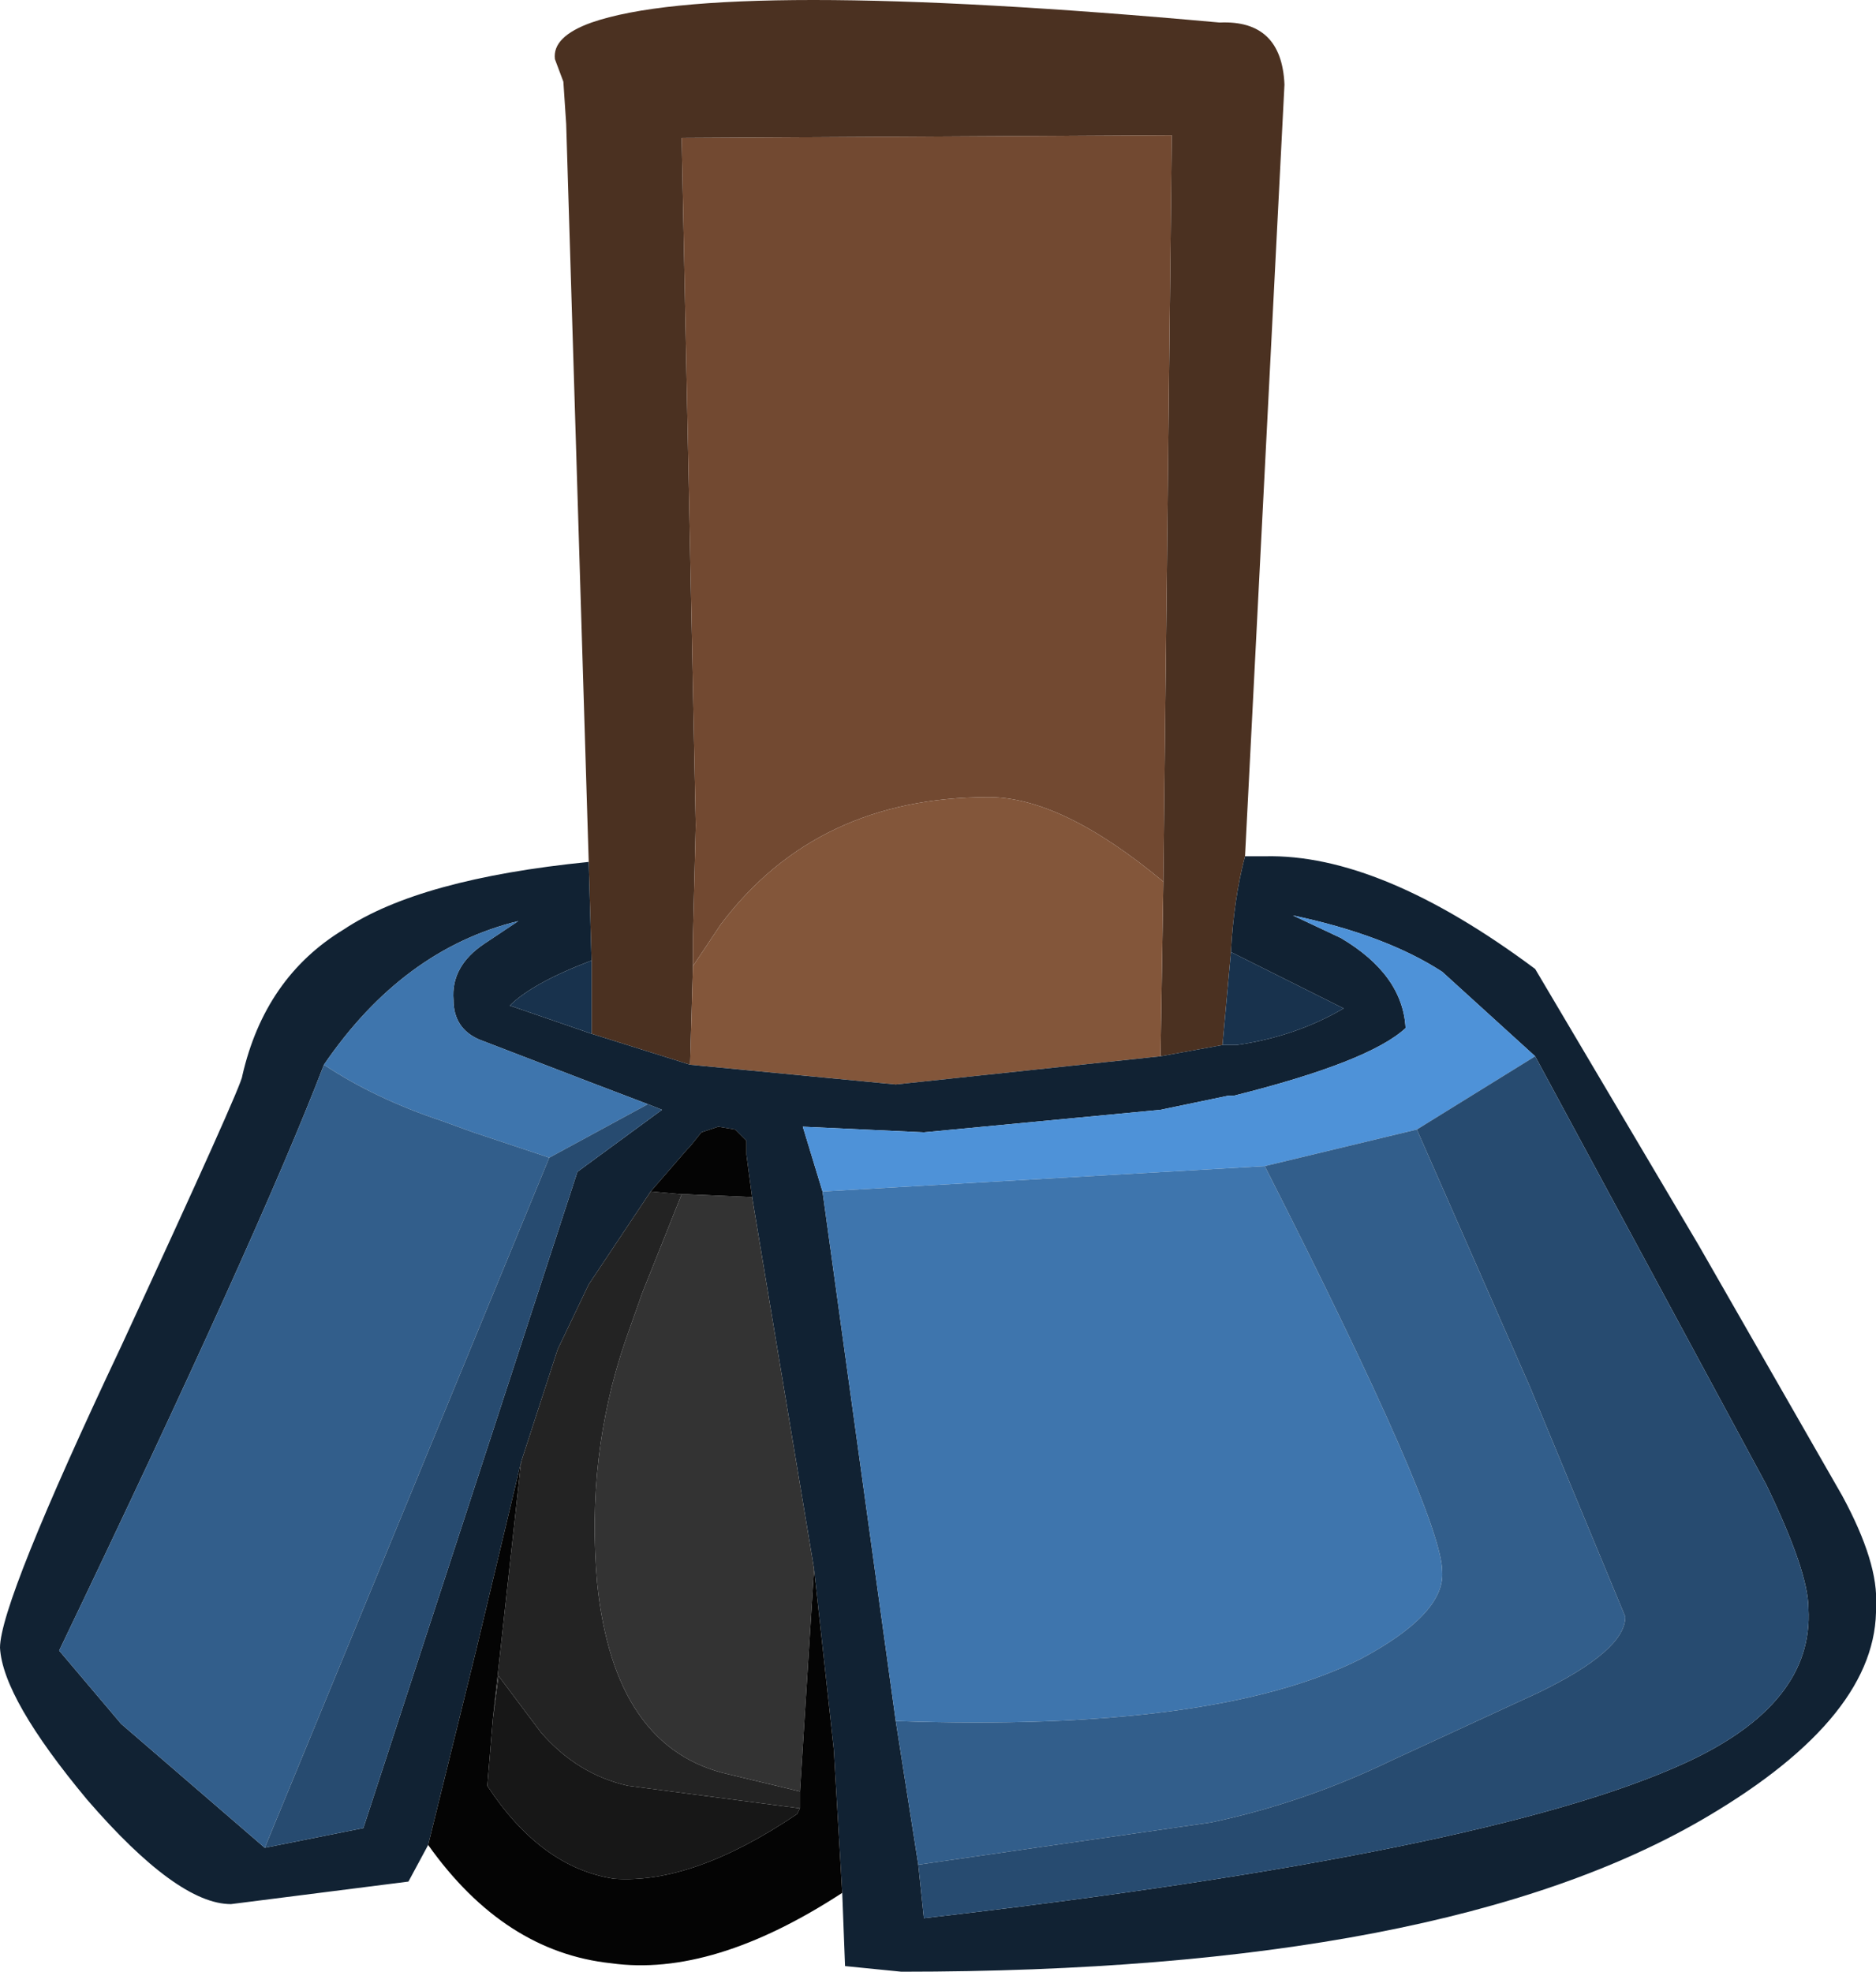 <?xml version="1.0" encoding="UTF-8" standalone="no"?>
<svg xmlns:ffdec="https://www.free-decompiler.com/flash" xmlns:xlink="http://www.w3.org/1999/xlink" ffdec:objectType="shape" height="35.0px" width="33.3px" xmlns="http://www.w3.org/2000/svg">
  <g transform="matrix(1.0, 0.0, 0.0, 1.0, 10.0, 26.8)">
    <path d="M0.45 -11.5 L0.05 -24.6 0.0 -25.35 -0.15 -25.75 Q-0.2 -26.15 0.5 -26.4 2.8 -27.2 11.65 -26.4 12.75 -26.45 12.8 -25.3 L12.1 -11.6 Q11.9 -10.85 11.85 -9.9 L11.7 -8.25 10.6 -8.05 10.65 -11.15 10.8 -24.4 2.1 -24.35 2.35 -12.15 2.3 -10.15 2.3 -9.65 2.25 -7.9 0.5 -8.45 0.5 -9.75 0.45 -11.5" fill="#4b3121" fill-rule="evenodd" stroke="none"/>
    <path d="M2.3 -9.65 L2.3 -10.15 2.35 -12.15 2.1 -24.35 10.8 -24.4 10.65 -11.15 Q8.85 -12.65 7.55 -12.65 4.5 -12.65 2.8 -10.4 L2.3 -9.65" fill="#724931" fill-rule="evenodd" stroke="none"/>
    <path d="M2.25 -7.9 L2.3 -9.65 2.8 -10.4 Q4.5 -12.65 7.55 -12.65 8.85 -12.65 10.65 -11.15 L10.6 -8.05 5.9 -7.55 2.25 -7.9" fill="#83563a" fill-rule="evenodd" stroke="none"/>
    <path d="M12.1 -11.6 L12.45 -11.6 Q14.5 -11.65 17.25 -9.6 L20.15 -4.7 22.7 -0.25 Q23.35 0.95 23.3 1.7 23.35 3.65 20.3 5.45 15.65 8.2 6.0 8.2 L5.0 8.1 4.95 6.8 4.8 4.25 4.45 1.05 3.35 -5.55 3.25 -6.3 3.25 -6.55 3.05 -6.75 2.75 -6.8 2.45 -6.7 2.25 -6.45 2.2 -6.4 1.55 -5.65 0.45 -4.0 -0.1 -2.85 -0.75 -0.85 -1.55 2.5 -2.4 5.95 -2.75 6.6 -5.9 7.0 Q-6.85 7.0 -8.45 5.15 -9.95 3.35 -10.0 2.45 -10.0 1.65 -7.85 -2.9 -5.7 -7.55 -5.7 -7.7 -5.3 -9.45 -3.9 -10.3 -2.55 -11.2 0.45 -11.5 L0.5 -9.75 Q-0.55 -9.35 -0.95 -8.95 L0.5 -8.45 2.25 -7.9 5.9 -7.55 10.6 -8.05 11.7 -8.25 11.95 -8.25 Q13.0 -8.4 13.85 -8.9 L11.85 -9.9 Q11.9 -10.85 12.1 -11.6 M-5.3 6.0 L-3.55 5.65 0.25 -6.0 1.75 -7.1 1.5 -7.2 0.45 -7.6 -1.5 -8.35 Q-1.95 -8.55 -1.95 -9.05 -2.0 -9.65 -1.4 -10.05 L-0.8 -10.45 Q-2.85 -9.95 -4.25 -7.9 -5.4 -4.9 -8.95 2.5 L-7.85 3.8 -5.3 6.0 M17.25 -8.05 L15.6 -9.55 Q14.6 -10.2 12.95 -10.55 L13.8 -10.15 Q14.9 -9.5 14.95 -8.55 14.3 -7.95 11.9 -7.35 L11.8 -7.35 10.6 -7.1 6.4 -6.7 4.25 -6.8 4.6 -5.65 5.9 3.75 6.3 6.3 6.4 7.25 Q16.4 6.1 19.9 4.5 22.2 3.45 22.1 1.75 22.1 1.1 21.35 -0.45 L17.25 -8.05" fill="#112233" fill-rule="evenodd" stroke="none"/>
    <path d="M0.5 -9.75 L0.5 -8.45 -0.95 -8.95 Q-0.55 -9.35 0.5 -9.75 M11.7 -8.25 L11.85 -9.9 13.85 -8.9 Q13.0 -8.4 11.95 -8.25 L11.7 -8.25" fill="#18324d" fill-rule="evenodd" stroke="none"/>
    <path d="M4.6 -5.65 L4.25 -6.8 6.4 -6.7 10.6 -7.1 11.8 -7.35 11.9 -7.35 Q14.3 -7.95 14.95 -8.55 14.9 -9.5 13.8 -10.15 L12.95 -10.55 Q14.6 -10.2 15.6 -9.55 L17.25 -8.05 15.15 -6.75 12.45 -6.1 4.6 -5.65" fill="#4e92d8" fill-rule="evenodd" stroke="none"/>
    <path d="M1.5 -7.2 L-0.25 -6.25 -1.6 -6.7 -2.15 -6.9 Q-3.35 -7.3 -4.25 -7.9 -2.85 -9.95 -0.8 -10.45 L-1.4 -10.05 Q-2.0 -9.65 -1.95 -9.05 -1.95 -8.55 -1.5 -8.35 L0.45 -7.6 1.5 -7.2 M5.9 3.75 L4.6 -5.65 12.45 -6.1 Q15.6 0.1 15.6 1.1 15.65 1.85 14.15 2.65 11.55 3.95 5.9 3.75" fill="#3e75ad" fill-rule="evenodd" stroke="none"/>
    <path d="M-0.25 -6.25 L-5.3 6.0 -7.85 3.8 -8.95 2.5 Q-5.4 -4.9 -4.25 -7.9 -3.35 -7.3 -2.15 -6.9 L-1.6 -6.7 -0.25 -6.25 M6.3 6.3 L5.9 3.75 Q11.55 3.95 14.15 2.65 15.65 1.85 15.6 1.1 15.6 0.1 12.45 -6.1 L15.15 -6.75 17.15 -2.2 18.85 1.9 Q18.85 2.5 17.3 3.25 L14.7 4.45 Q13.15 5.2 11.5 5.55 L6.3 6.3" fill="#325e8b" fill-rule="evenodd" stroke="none"/>
    <path d="M1.5 -7.2 L1.75 -7.1 0.25 -6.0 -3.55 5.65 -5.3 6.0 -0.25 -6.25 1.5 -7.2 M17.25 -8.05 L21.35 -0.45 Q22.1 1.1 22.1 1.75 22.2 3.45 19.9 4.5 16.4 6.1 6.4 7.25 L6.3 6.3 11.5 5.55 Q13.15 5.2 14.7 4.45 L17.3 3.25 Q18.85 2.5 18.85 1.9 L17.15 -2.2 15.15 -6.75 17.25 -8.05" fill="#274b70" fill-rule="evenodd" stroke="none"/>
    <path d="M3.35 -5.55 L4.45 1.05 4.2 5.0 2.95 4.7 Q0.9 4.25 0.6 1.3 0.4 -0.95 1.1 -3.0 L1.4 -3.85 2.1 -5.6 2.2 -5.6 3.35 -5.55" fill="#333333" fill-rule="evenodd" stroke="none"/>
    <path d="M-0.75 -0.85 L-0.1 -2.85 0.45 -4.0 1.55 -5.65 2.1 -5.6 1.4 -3.85 1.1 -3.0 Q0.4 -0.95 0.6 1.3 0.9 4.25 2.95 4.7 L4.2 5.0 4.2 5.3 1.15 4.9 Q0.25 4.7 -0.4 3.95 L-1.15 2.95 -1.25 3.7 -0.75 -0.85" fill="#232323" fill-rule="evenodd" stroke="none"/>
    <path d="M4.2 5.3 L4.15 5.4 Q2.3 6.65 0.9 6.55 -0.4 6.35 -1.35 4.9 L-1.25 3.7 -1.15 2.95 -0.4 3.95 Q0.25 4.7 1.15 4.9 L4.2 5.3" fill="#171717" fill-rule="evenodd" stroke="none"/>
    <path d="M4.95 6.8 Q2.65 8.3 0.85 8.05 -1.05 7.85 -2.4 5.95 L-1.55 2.5 -0.75 -0.85 -1.25 3.7 -1.35 4.9 Q-0.4 6.35 0.9 6.55 2.3 6.65 4.15 5.4 L4.2 5.3 4.2 5.0 4.45 1.05 4.8 4.25 4.95 6.8 M1.55 -5.65 L2.2 -6.4 2.25 -6.45 2.45 -6.7 2.75 -6.8 3.05 -6.75 3.25 -6.55 3.25 -6.3 3.35 -5.55 2.2 -5.6 2.1 -5.6 1.55 -5.65" fill="#040404" fill-rule="evenodd" stroke="none"/>
  </g>
</svg>
